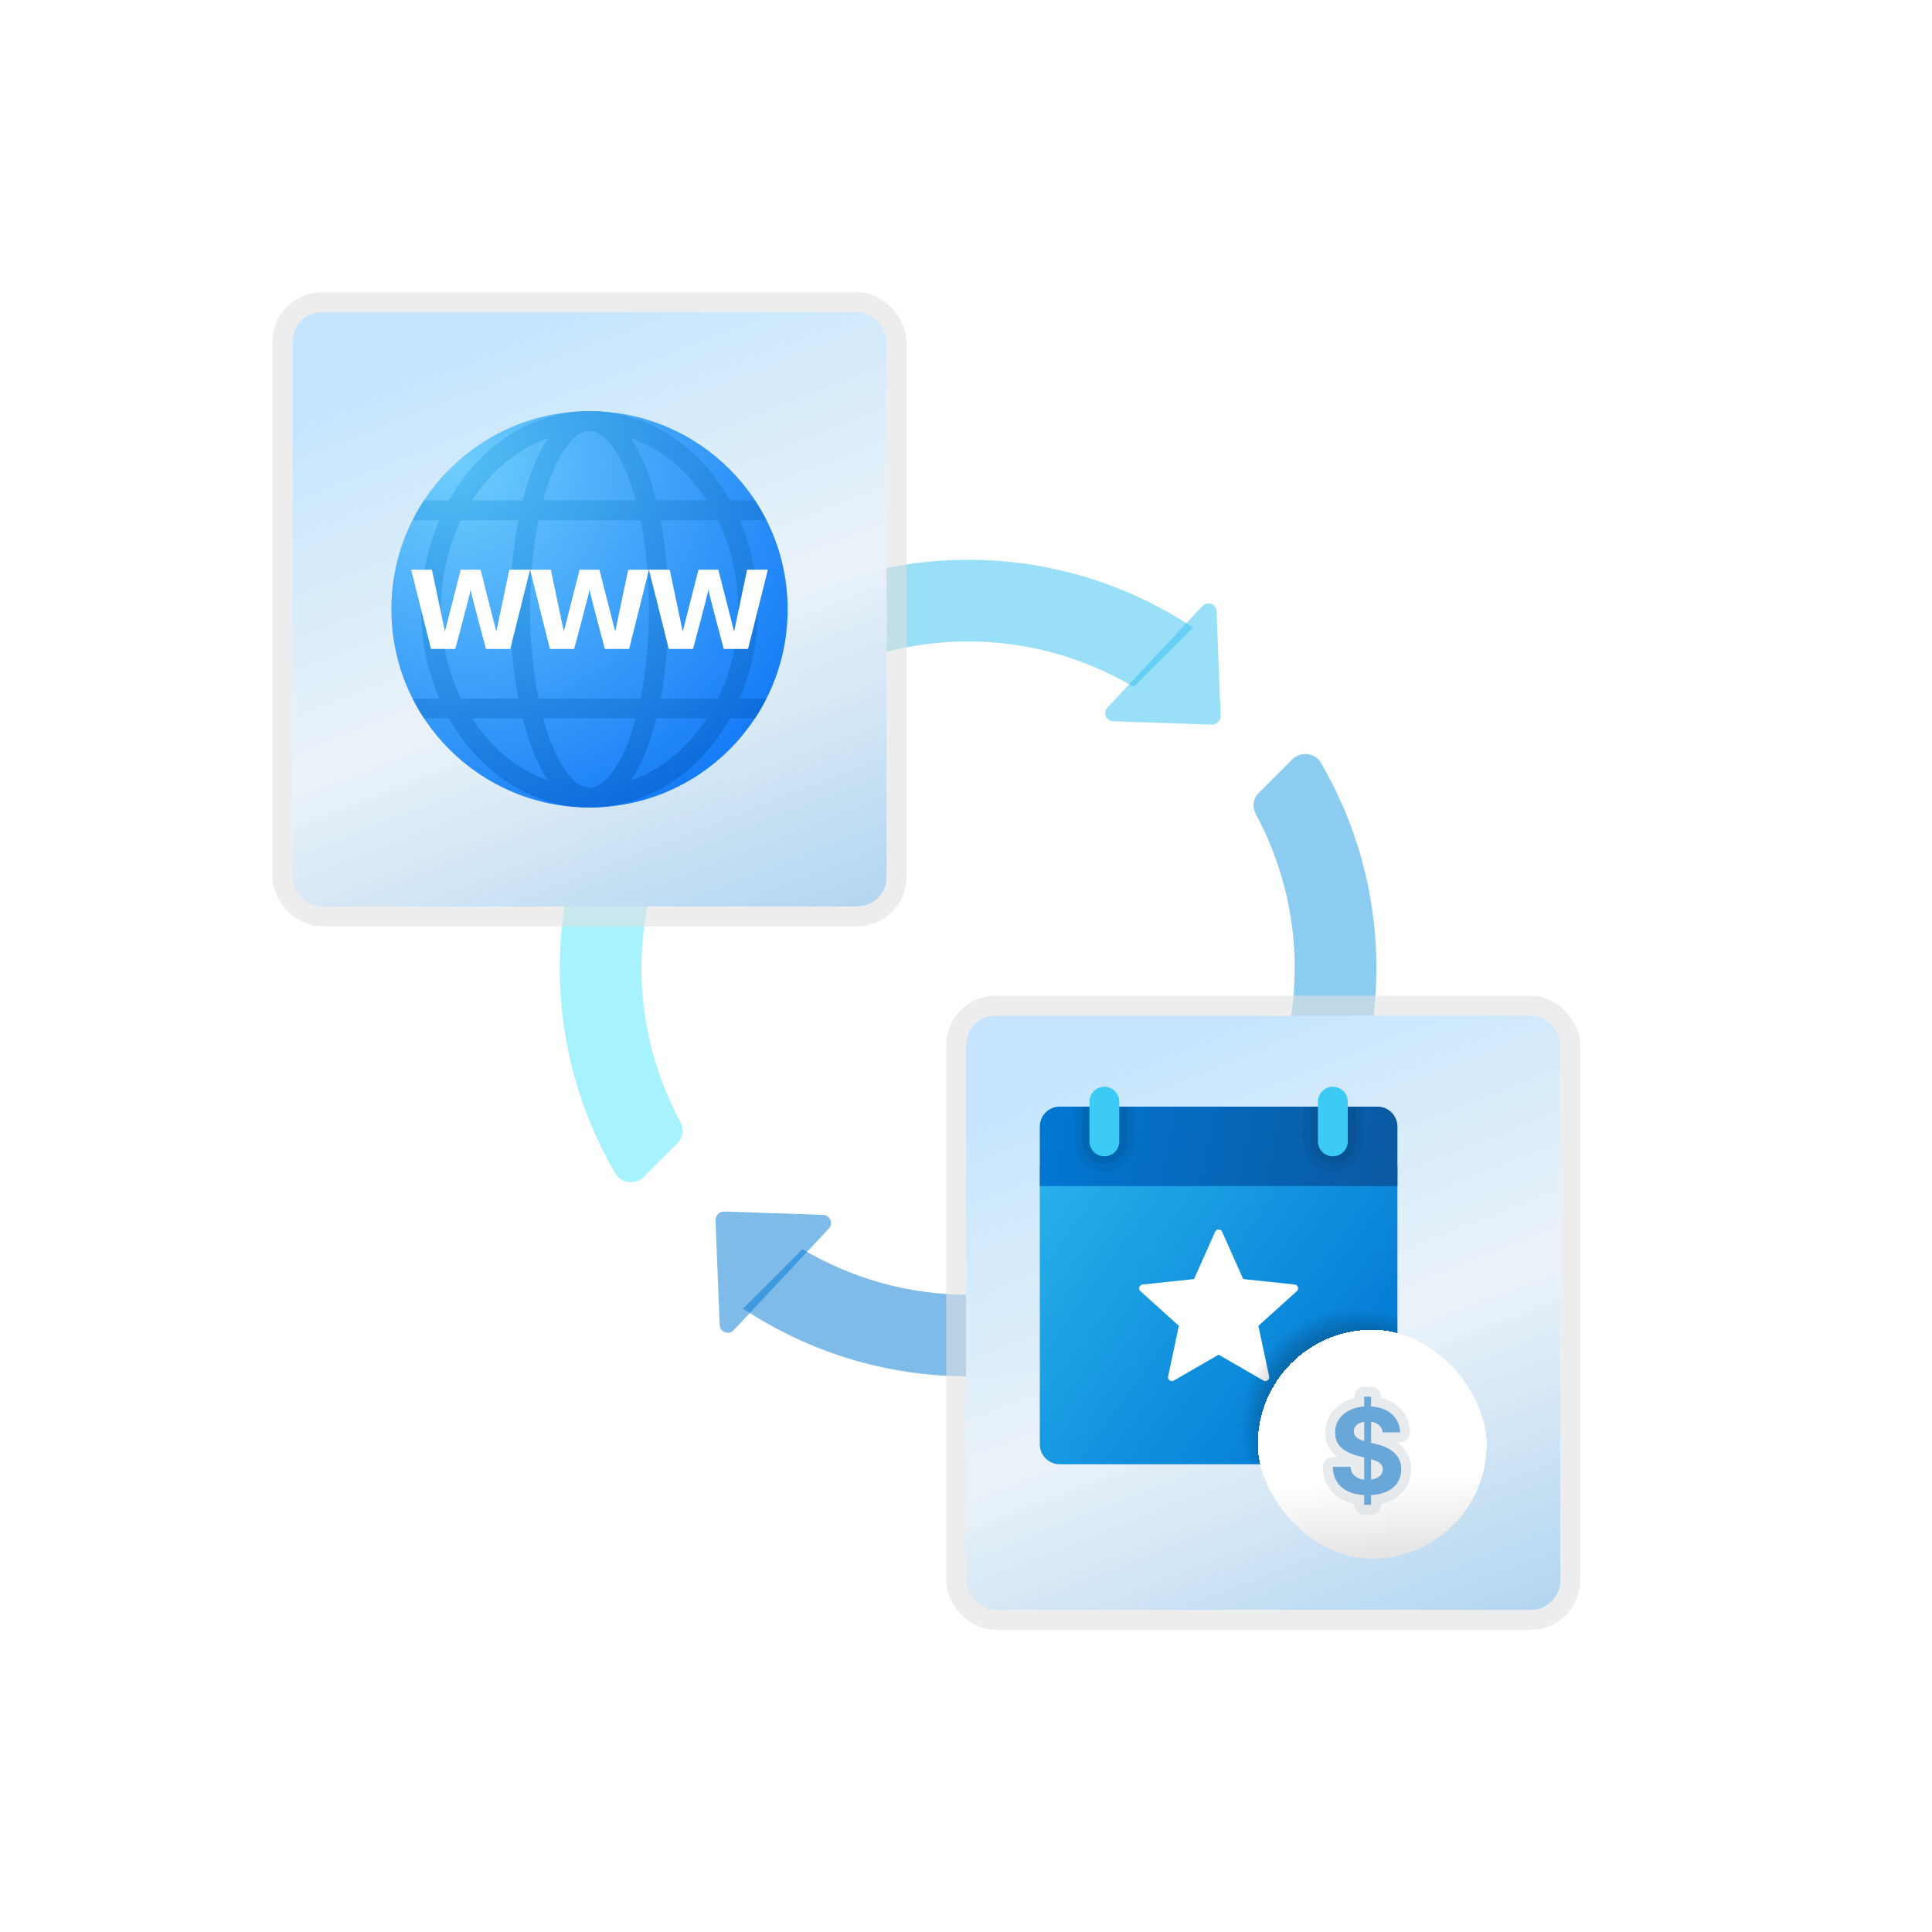 <svg width="195" height="195" viewBox="0 0 195 195" fill="none" xmlns="http://www.w3.org/2000/svg">
<g id="icon=icon-blank">
<g id="icon-blank">
<g id="icon-blank_2">
<g id="combo">
<g id="Vector">
<path d="M69.333 80.989L63.341 74.997C59.026 81.51 56.5 89.311 56.5 97.71C56.5 105.268 58.546 112.346 62.102 118.434C62.706 119.469 64.151 119.615 64.998 118.766L68.377 115.387C68.943 114.82 69.048 113.959 68.669 113.254C66.178 108.62 64.742 103.339 64.742 97.71C64.742 91.598 66.434 85.897 69.333 80.989Z" fill="#50E6FF" fill-opacity="0.5"/>
<path d="M130.678 97.71C130.678 103.821 128.986 109.523 126.087 114.431L132.079 120.423C136.394 113.91 138.92 106.106 138.92 97.71C138.92 90.152 136.874 83.074 133.317 76.985C132.714 75.951 131.269 75.807 130.422 76.654L127.043 80.033C126.476 80.6 126.371 81.461 126.75 82.165C129.242 86.799 130.678 92.081 130.678 97.71Z" fill="#199BE2" fill-opacity="0.5"/>
<path d="M80.033 68.377C80.6 68.943 81.461 69.048 82.165 68.669C86.799 66.178 92.081 64.742 97.71 64.742C103.821 64.742 109.523 66.434 114.431 69.333L120.425 63.339C113.91 59.026 106.109 56.5 97.71 56.5C90.189 56.5 83.146 58.526 77.078 62.049C76.005 62.673 75.778 64.122 76.656 64.999L80.033 68.377Z" fill="#35C1F1" fill-opacity="0.5"/>
<path d="M115.387 127.043C114.82 126.476 113.959 126.371 113.254 126.75C108.62 129.242 103.339 130.678 97.71 130.678C91.598 130.678 85.897 128.986 80.989 126.087L74.997 132.079C81.51 136.394 89.313 138.92 97.71 138.92C105.268 138.92 112.346 136.874 118.434 133.317C119.469 132.714 119.615 131.269 118.766 130.422L115.387 127.043Z" fill="#0078D4" fill-opacity="0.5"/>
<path d="M122.3 73.138L112.339 72.796C111.635 72.772 111.284 71.929 111.769 71.414L121.364 61.163C121.863 60.629 122.757 60.963 122.786 61.693L123.2 72.236C123.219 72.741 122.805 73.155 122.3 73.138Z" fill="#35C1F1" fill-opacity="0.5"/>
<path d="M73.12 122.281L83.08 122.623C83.785 122.648 84.135 123.491 83.651 124.006L74.055 134.257C73.557 134.79 72.662 134.457 72.634 133.727L72.219 123.184C72.201 122.679 72.615 122.265 73.12 122.281Z" fill="#0078D4" fill-opacity="0.5"/>
<path d="M122.281 122.3L122.623 112.339C122.648 111.635 123.491 111.284 124.006 111.769L134.257 121.364C134.79 121.863 134.457 122.757 133.727 122.786L123.184 123.2C122.679 123.219 122.265 122.805 122.281 122.3Z" fill="#199BE2" fill-opacity="0.5"/>
<path d="M73.138 73.12L72.796 83.08C72.772 83.785 71.929 84.135 71.414 83.651L61.161 74.055C60.627 73.557 60.961 72.662 61.69 72.634L72.234 72.219C72.741 72.201 73.155 72.615 73.138 73.12Z" fill="#50E6FF" fill-opacity="0.5"/>
</g>
<g id="Frame">
<rect x="29.5" y="31.5" width="60" height="60" rx="3" fill="url(#paint0_linear_86_7188)"/>
<rect x="29.5" y="31.5" width="60" height="60" rx="3" fill="white" fill-opacity="0.2"/>
<g id="Group">
<g id="Vector_2">
<path d="M39.5 61.5C39.5 50.455 48.455 41.5 59.5 41.5C70.545 41.5 79.5 50.455 79.5 61.5C79.5 72.545 70.545 81.5 59.5 81.5C48.455 81.5 39.5 72.545 39.5 61.5Z" fill="url(#paint1_radial_86_7188)"/>
<path d="M76.5 61.5C76.5 58.261 75.827 55.209 74.661 52.5H77.343C76.995 51.811 76.618 51.14 76.195 50.5H73.683C70.638 45.084 65.421 41.5 59.5 41.5C53.579 41.5 48.362 45.084 45.317 50.5H42.805C42.382 51.14 42.005 51.811 41.657 52.5H44.339C43.173 55.209 42.5 58.261 42.5 61.5C42.5 64.739 43.173 67.791 44.339 70.5H41.657C42.005 71.189 42.382 71.86 42.805 72.5H45.317C48.362 77.916 53.579 81.5 59.5 81.5C65.421 81.5 70.638 77.916 73.683 72.5H76.195C76.618 71.86 76.995 71.189 77.343 70.5H74.661C75.827 67.791 76.5 64.739 76.5 61.5ZM74.5 61.5C74.5 64.78 73.753 67.849 72.471 70.5H66.678C67.221 67.667 67.5 64.553 67.5 61.5C67.5 58.447 67.221 55.333 66.678 52.5H72.471C73.753 55.151 74.5 58.22 74.5 61.5ZM59.5 79.5C57.81 79.5 56.009 76.863 54.826 72.5H64.175C62.991 76.863 61.19 79.5 59.5 79.5ZM54.348 70.5C53.821 67.913 53.5 64.871 53.5 61.5C53.5 58.129 53.821 55.087 54.348 52.5H64.652C65.179 55.087 65.5 58.129 65.5 61.5C65.5 64.871 65.179 67.913 64.652 70.5H54.348ZM59.5 43.5C61.19 43.5 62.991 46.137 64.174 50.5H54.825C56.009 46.137 57.81 43.5 59.5 43.5ZM71.347 50.5H66.236C65.61 48.001 64.757 45.816 63.684 44.227C66.763 45.303 69.429 47.532 71.347 50.5ZM55.316 44.227C54.243 45.817 53.39 48.001 52.764 50.5H47.653C49.571 47.532 52.237 45.303 55.316 44.227ZM44.5 61.5C44.5 58.22 45.247 55.151 46.529 52.5H52.322C51.779 55.333 51.5 58.447 51.5 61.5C51.5 64.553 51.779 67.667 52.322 70.5H46.529C45.247 67.849 44.5 64.78 44.5 61.5ZM47.653 72.5H52.764C53.39 74.999 54.243 77.184 55.316 78.773C52.237 77.697 49.571 75.468 47.653 72.5ZM63.684 78.773C64.757 77.183 65.61 74.999 66.236 72.5H71.347C69.429 75.468 66.763 77.697 63.684 78.773Z" fill="url(#paint2_radial_86_7188)"/>
<path d="M63.405 57.5L62.093 63.743L60.5 57.5H58.5L56.907 63.743L55.595 57.5H53.5L55.5 65.5H57.951C57.951 65.5 59.464 59.864 59.5 59.5C59.536 59.864 61.049 65.5 61.049 65.5H63.5L65.5 57.5H63.405Z" fill="white"/>
<path d="M51.405 57.5L50.093 63.743L48.5 57.5H46.5L44.907 63.743L43.595 57.5H41.5L43.5 65.5H45.951C45.951 65.5 47.464 59.864 47.5 59.5C47.536 59.864 49.049 65.5 49.049 65.5H51.5L53.5 57.5H51.405Z" fill="white"/>
<path d="M75.405 57.5L74.093 63.743L72.5 57.5H70.5L68.907 63.743L67.595 57.5H65.5L67.5 65.5H69.951C69.951 65.5 71.464 59.864 71.5 59.5C71.536 59.864 73.049 65.5 73.049 65.5H75.5L77.5 57.5H75.405Z" fill="white"/>
</g>
</g>
<rect x="28.5" y="30.5" width="62" height="62" rx="4" stroke="#E2E2E2" stroke-opacity="0.59" stroke-width="2"/>
</g>
<g id="Frame_2">
<rect x="97.5" y="102.5" width="60" height="60" rx="3" fill="url(#paint3_linear_86_7188)"/>
<rect x="97.5" y="102.5" width="60" height="60" rx="3" fill="white" fill-opacity="0.2"/>
<g id="event-sales">
<path id="Vector_3" d="M104.949 145.785V117.71H141.045V145.785C141.045 146.888 140.143 147.79 139.04 147.79H106.955C105.852 147.79 104.949 146.888 104.949 145.785Z" fill="url(#paint4_linear_86_7188)"/>
<path id="Vector_4" d="M122.643 124.33L120.517 129.099L115.325 129.648C114.991 129.683 114.857 130.097 115.105 130.322L118.984 133.818L117.901 138.926C117.832 139.255 118.183 139.511 118.474 139.342L122.997 136.732L127.52 139.341C127.811 139.509 128.163 139.253 128.094 138.925L127.011 133.817L130.889 130.321C131.139 130.097 131.005 129.683 130.67 129.647L125.478 129.098L123.351 124.329C123.215 124.024 122.78 124.024 122.643 124.33Z" fill="white"/>
<path id="Vector_5" d="M141.045 113.699V119.715H104.949V113.699C104.949 112.596 105.852 111.694 106.955 111.694H139.04C140.143 111.694 141.045 112.596 141.045 113.699Z" fill="url(#paint5_linear_86_7188)"/>
<path id="Vector_6" opacity="0.05" d="M134.528 118.211C132.867 118.211 131.52 116.865 131.52 115.203V111.694H137.536V115.203C137.536 116.865 136.19 118.211 134.528 118.211Z" fill="black"/>
<path id="Vector_7" opacity="0.07" d="M134.528 117.459C133.282 117.459 132.272 116.45 132.272 115.203V111.694H136.784V115.203C136.784 116.45 135.774 117.459 134.528 117.459Z" fill="black"/>
<path id="Vector_8" opacity="0.05" d="M111.467 118.211C109.805 118.211 108.459 116.865 108.459 115.203V111.694H114.475V115.203C114.475 116.865 113.128 118.211 111.467 118.211Z" fill="black"/>
<path id="Vector_9" opacity="0.07" d="M111.467 117.459C110.22 117.459 109.211 116.45 109.211 115.203V111.694H113.723V115.203C113.723 116.45 112.713 117.459 111.467 117.459Z" fill="black"/>
<path id="Vector_10" d="M111.467 116.707C110.636 116.707 109.963 116.033 109.963 115.203V111.192C109.963 110.362 110.636 109.688 111.467 109.688C112.297 109.688 112.971 110.362 112.971 111.192V115.203C112.971 116.033 112.297 116.707 111.467 116.707Z" fill="#3CCBF4"/>
<path id="Vector_11" d="M134.528 116.707C133.698 116.707 133.024 116.033 133.024 115.203V111.192C133.024 110.362 133.698 109.688 134.528 109.688C135.358 109.688 136.032 110.362 136.032 111.192V115.203C136.032 116.033 135.358 116.707 134.528 116.707Z" fill="#3CCBF4"/>
<path id="Vector_12" d="M137.035 131.747C130.39 131.747 125.003 137.134 125.003 143.779C125.003 145.188 125.257 146.534 125.702 147.79H139.04C140.143 147.79 141.045 146.887 141.045 145.785V132.446C139.789 132.002 138.444 131.747 137.035 131.747Z" fill="url(#paint6_radial_86_7188)"/>
<g id="Group ">
<g id="sales" filter="url(#filter0_bd_86_7188)">
<rect x="126.949" y="132.21" width="23.102" height="23.102" rx="11.551" fill="url(#paint7_linear_86_7188)" shape-rendering="crispEdges"/>
<rect x="126.949" y="132.21" width="23.102" height="23.102" rx="11.551" fill="white" fill-opacity="0.8" shape-rendering="crispEdges"/>
<g id="$">
<path d="M137.69 149.881V138.972H138.389V149.881H137.69ZM139.544 142.573C139.51 142.229 139.363 141.962 139.105 141.772C138.846 141.581 138.495 141.486 138.052 141.486C137.751 141.486 137.497 141.529 137.289 141.614C137.082 141.696 136.923 141.811 136.812 141.959C136.704 142.107 136.65 142.274 136.65 142.462C136.645 142.618 136.677 142.755 136.748 142.871C136.822 142.987 136.923 143.088 137.051 143.174C137.179 143.256 137.326 143.328 137.494 143.391C137.662 143.451 137.841 143.502 138.031 143.544L138.815 143.732C139.196 143.817 139.545 143.931 139.863 144.073C140.181 144.215 140.457 144.389 140.69 144.597C140.923 144.804 141.103 145.049 141.231 145.33C141.362 145.611 141.429 145.934 141.431 146.297C141.429 146.831 141.292 147.294 141.022 147.686C140.755 148.076 140.369 148.378 139.863 148.594C139.36 148.807 138.754 148.914 138.044 148.914C137.339 148.914 136.725 148.806 136.203 148.59C135.683 148.374 135.277 148.054 134.984 147.631C134.694 147.205 134.542 146.678 134.528 146.05H136.314C136.333 146.343 136.417 146.587 136.565 146.783C136.716 146.976 136.916 147.122 137.166 147.222C137.419 147.318 137.704 147.367 138.022 147.367C138.335 147.367 138.606 147.321 138.836 147.23C139.069 147.139 139.25 147.013 139.377 146.851C139.505 146.689 139.569 146.503 139.569 146.293C139.569 146.097 139.511 145.932 139.395 145.799C139.281 145.665 139.113 145.551 138.892 145.458C138.673 145.364 138.404 145.279 138.086 145.202L137.136 144.963C136.4 144.784 135.819 144.505 135.393 144.124C134.967 143.743 134.755 143.23 134.758 142.585C134.755 142.057 134.896 141.595 135.18 141.201C135.467 140.806 135.86 140.497 136.36 140.276C136.86 140.054 137.429 139.943 138.065 139.943C138.713 139.943 139.278 140.054 139.761 140.276C140.247 140.497 140.625 140.806 140.895 141.201C141.164 141.595 141.304 142.053 141.312 142.573H139.544Z" fill="#0077D2"/>
<path d="M137.69 149.881H136.69C136.69 150.433 137.138 150.881 137.69 150.881V149.881ZM137.69 138.972V137.972C137.138 137.972 136.69 138.42 136.69 138.972H137.69ZM138.389 138.972H139.389C139.389 138.42 138.941 137.972 138.389 137.972V138.972ZM138.389 149.881V150.881C138.941 150.881 139.389 150.433 139.389 149.881H138.389ZM139.544 142.573L138.549 142.671C138.599 143.183 139.03 143.573 139.544 143.573V142.573ZM137.289 141.614L137.659 142.543L137.67 142.539L137.289 141.614ZM136.812 141.959L136.012 141.359L136.005 141.369L136.812 141.959ZM136.65 142.462L137.65 142.498C137.65 142.486 137.65 142.474 137.65 142.462H136.65ZM136.748 142.871L135.894 143.392C135.897 143.397 135.901 143.402 135.904 143.407L136.748 142.871ZM137.051 143.174L136.496 144.006C136.5 144.008 136.505 144.011 136.509 144.014L137.051 143.174ZM137.494 143.391L137.145 144.328C137.149 144.33 137.154 144.331 137.159 144.333L137.494 143.391ZM138.031 143.544L138.263 142.572C138.259 142.571 138.254 142.57 138.249 142.568L138.031 143.544ZM138.815 143.732L138.582 144.704C138.587 144.706 138.592 144.707 138.597 144.708L138.815 143.732ZM139.863 144.073L139.456 144.986L139.456 144.986L139.863 144.073ZM140.69 144.597L141.355 143.85L141.355 143.85L140.69 144.597ZM141.231 145.33L140.321 145.744L140.324 145.751L141.231 145.33ZM141.431 146.297L142.432 146.302L142.431 146.289L141.431 146.297ZM141.022 147.686L140.199 147.119L140.198 147.121L141.022 147.686ZM139.863 148.594L140.253 149.515L140.256 149.514L139.863 148.594ZM136.203 148.59L135.819 149.513L135.821 149.514L136.203 148.59ZM134.984 147.631L134.157 148.193L134.161 148.2L134.984 147.631ZM134.528 146.05V145.05C134.259 145.05 134.001 145.158 133.813 145.351C133.625 145.543 133.522 145.804 133.528 146.073L134.528 146.05ZM136.314 146.05L137.311 145.982C137.276 145.457 136.84 145.05 136.314 145.05V146.05ZM136.565 146.783L135.766 147.385C135.77 147.389 135.773 147.393 135.776 147.398L136.565 146.783ZM137.166 147.222L136.796 148.151L136.809 148.156L137.166 147.222ZM138.836 147.23L138.473 146.299L138.469 146.3L138.836 147.23ZM139.377 146.851L140.162 147.471L140.162 147.471L139.377 146.851ZM139.395 145.799L138.633 146.447L138.641 146.456L139.395 145.799ZM138.892 145.458L138.498 146.377L138.502 146.379L138.892 145.458ZM138.086 145.202L137.843 146.172L137.852 146.174L138.086 145.202ZM137.136 144.963L137.38 143.993L137.372 143.992L137.136 144.963ZM135.393 144.124L134.727 144.87L134.727 144.87L135.393 144.124ZM134.758 142.585L135.758 142.59L135.758 142.58L134.758 142.585ZM135.18 141.201L134.371 140.613L134.368 140.617L135.18 141.201ZM139.761 140.276L139.344 141.185L139.346 141.186L139.761 140.276ZM140.895 141.201L140.069 141.765L140.069 141.765L140.895 141.201ZM141.312 142.573V143.573C141.58 143.573 141.837 143.465 142.025 143.274C142.213 143.083 142.316 142.824 142.312 142.556L141.312 142.573ZM138.69 149.881V138.972H136.69V149.881H138.69ZM137.69 139.972H138.389V137.972H137.69V139.972ZM137.389 138.972V149.881H139.389V138.972H137.389ZM138.389 148.881H137.69V150.881H138.389V148.881ZM140.539 142.474C140.479 141.872 140.203 141.338 139.698 140.966L138.512 142.577C138.523 142.585 138.527 142.59 138.529 142.591C138.53 142.593 138.531 142.594 138.531 142.595C138.532 142.596 138.543 142.615 138.549 142.671L140.539 142.474ZM139.698 140.966C139.213 140.609 138.629 140.486 138.052 140.486V142.486C138.361 142.486 138.48 142.553 138.512 142.577L139.698 140.966ZM138.052 140.486C137.663 140.486 137.271 140.54 136.909 140.689L137.67 142.539C137.723 142.517 137.839 142.486 138.052 142.486V140.486ZM136.92 140.685C136.577 140.821 136.255 141.036 136.012 141.359L137.612 142.559C137.603 142.571 137.597 142.575 137.601 142.572C137.605 142.569 137.622 142.558 137.659 142.543L136.92 140.685ZM136.005 141.369C135.768 141.693 135.65 142.068 135.65 142.462H137.65C137.65 142.465 137.649 142.481 137.643 142.502C137.636 142.524 137.626 142.54 137.62 142.549L136.005 141.369ZM135.651 142.426C135.639 142.748 135.707 143.084 135.894 143.392L137.602 142.35C137.622 142.384 137.636 142.418 137.643 142.448C137.65 142.478 137.65 142.496 137.65 142.498L135.651 142.426ZM135.904 143.407C136.061 143.654 136.265 143.852 136.496 144.006L137.605 142.342C137.592 142.333 137.587 142.327 137.586 142.327C137.586 142.327 137.589 142.33 137.593 142.335L135.904 143.407ZM136.509 144.014C136.707 144.142 136.921 144.245 137.145 144.328L137.843 142.454C137.732 142.412 137.65 142.37 137.592 142.333L136.509 144.014ZM137.159 144.333C137.368 144.407 137.586 144.47 137.812 144.52L138.249 142.568C138.095 142.534 137.955 142.494 137.829 142.449L137.159 144.333ZM137.798 144.517L138.582 144.704L139.048 142.759L138.263 142.572L137.798 144.517ZM138.597 144.708C138.92 144.78 139.205 144.874 139.456 144.986L140.271 143.16C139.885 142.987 139.472 142.854 139.033 142.756L138.597 144.708ZM139.456 144.986C139.691 145.091 139.877 145.212 140.025 145.344L141.355 143.85C141.037 143.567 140.672 143.339 140.271 143.16L139.456 144.986ZM140.025 145.344C140.155 145.459 140.251 145.591 140.321 145.744L142.142 144.916C141.955 144.507 141.691 144.149 141.355 143.85L140.025 145.344ZM140.324 145.751C140.385 145.882 140.43 146.06 140.431 146.305L142.431 146.289C142.428 145.807 142.338 145.34 142.138 144.908L140.324 145.751ZM140.431 146.292C140.43 146.651 140.341 146.912 140.199 147.119L141.846 148.253C142.243 147.676 142.428 147.012 142.431 146.302L140.431 146.292ZM140.198 147.121C140.055 147.329 139.831 147.52 139.471 147.674L140.256 149.514C140.907 149.236 141.456 148.822 141.847 148.252L140.198 147.121ZM139.473 147.673C139.125 147.821 138.658 147.914 138.044 147.914V149.914C138.85 149.914 139.596 149.793 140.253 149.515L139.473 147.673ZM138.044 147.914C137.439 147.914 136.96 147.821 136.585 147.665L135.821 149.514C136.491 149.791 137.239 149.914 138.044 149.914V147.914ZM136.586 147.666C136.226 147.517 135.98 147.313 135.807 147.062L134.161 148.2C134.573 148.796 135.139 149.231 135.819 149.513L136.586 147.666ZM135.811 147.069C135.651 146.834 135.539 146.505 135.528 146.027L133.528 146.073C133.546 146.851 133.737 147.576 134.157 148.193L135.811 147.069ZM134.528 147.05H136.314V145.05H134.528V147.05ZM135.316 146.118C135.346 146.566 135.481 147.006 135.766 147.385L137.364 146.181C137.354 146.168 137.321 146.119 137.311 145.982L135.316 146.118ZM135.776 147.398C136.047 147.745 136.398 147.993 136.796 148.151L137.535 146.293C137.434 146.252 137.384 146.208 137.354 146.168L135.776 147.398ZM136.809 148.156C137.194 148.303 137.603 148.367 138.022 148.367V146.367C137.805 146.367 137.644 146.334 137.523 146.288L136.809 148.156ZM138.022 148.367C138.429 148.367 138.83 148.308 139.204 148.16L138.469 146.3C138.382 146.335 138.241 146.367 138.022 146.367V148.367ZM139.2 148.162C139.563 148.02 139.903 147.799 140.162 147.471L138.593 146.231C138.592 146.232 138.591 146.233 138.589 146.236C138.586 146.238 138.581 146.243 138.572 146.248C138.556 146.26 138.525 146.279 138.473 146.299L139.2 148.162ZM140.162 147.471C140.432 147.129 140.569 146.723 140.569 146.293H138.569C138.569 146.295 138.569 146.284 138.576 146.265C138.582 146.247 138.59 146.235 138.593 146.231L140.162 147.471ZM140.569 146.293C140.569 145.883 140.441 145.477 140.148 145.141L138.641 146.456C138.617 146.429 138.596 146.394 138.583 146.356C138.57 146.319 138.569 146.295 138.569 146.293H140.569ZM140.156 145.15C139.911 144.862 139.596 144.67 139.281 144.537L138.502 146.379C138.564 146.405 138.602 146.427 138.622 146.441C138.643 146.455 138.643 146.458 138.633 146.447L140.156 145.15ZM139.286 144.539C139 144.416 138.675 144.315 138.321 144.23L137.852 146.174C138.134 146.242 138.346 146.312 138.498 146.377L139.286 144.539ZM138.33 144.232L137.38 143.993L136.892 145.933L137.843 146.172L138.33 144.232ZM137.372 143.992C136.746 143.839 136.33 143.619 136.059 143.378L134.727 144.87C135.309 145.39 136.054 145.729 136.9 145.935L137.372 143.992ZM136.059 143.378C135.875 143.214 135.756 142.989 135.758 142.59L133.758 142.581C133.754 143.471 134.058 144.272 134.727 144.87L136.059 143.378ZM135.758 142.58C135.756 142.244 135.842 141.993 135.992 141.785L134.368 140.617C133.95 141.198 133.754 141.87 133.758 142.591L135.758 142.58ZM135.989 141.788C136.16 141.553 136.407 141.349 136.766 141.19L135.955 139.362C135.314 139.646 134.774 140.059 134.371 140.613L135.989 141.788ZM136.766 141.19C137.119 141.034 137.546 140.943 138.065 140.943V138.943C137.312 138.943 136.602 139.075 135.955 139.362L136.766 141.19ZM138.065 140.943C138.6 140.943 139.017 141.035 139.344 141.185L140.178 139.367C139.539 139.074 138.826 138.943 138.065 138.943V140.943ZM139.346 141.186C139.686 141.341 139.913 141.537 140.069 141.765L141.72 140.636C141.336 140.074 140.808 139.654 140.176 139.366L139.346 141.186ZM140.069 141.765C140.219 141.984 140.307 142.247 140.312 142.589L142.312 142.556C142.301 141.858 142.11 141.207 141.72 140.636L140.069 141.765ZM141.312 141.573H139.544V143.573H141.312V141.573Z" fill="#D2D9DE" fill-opacity="0.5"/>
</g>
</g>
</g>
</g>
<rect x="96.5" y="101.5" width="62" height="62" rx="4" stroke="#E2E2E2" stroke-opacity="0.59" stroke-width="2"/>
</g>
</g>
</g>
</g>
</g>
<defs>
<filter id="filter0_bd_86_7188" x="122.949" y="128.21" width="31.102" height="33.102" filterUnits="userSpaceOnUse" color-interpolation-filters="sRGB">
<feFlood flood-opacity="0" result="BackgroundImageFix"/>
<feGaussianBlur in="BackgroundImageFix" stdDeviation="2"/>
<feComposite in2="SourceAlpha" operator="in" result="effect1_backgroundBlur_86_7188"/>
<feColorMatrix in="SourceAlpha" type="matrix" values="0 0 0 0 0 0 0 0 0 0 0 0 0 0 0 0 0 0 127 0" result="hardAlpha"/>
<feOffset dy="2"/>
<feGaussianBlur stdDeviation="2"/>
<feComposite in2="hardAlpha" operator="out"/>
<feColorMatrix type="matrix" values="0 0 0 0 1 0 0 0 0 1 0 0 0 0 1 0 0 0 1 0"/>
<feBlend mode="normal" in2="effect1_backgroundBlur_86_7188" result="effect2_dropShadow_86_7188"/>
<feBlend mode="normal" in="SourceGraphic" in2="effect2_dropShadow_86_7188" result="shape"/>
</filter>
<linearGradient id="paint0_linear_86_7188" x1="59.5" y1="31.5" x2="86.3" y2="99.9" gradientUnits="userSpaceOnUse">
<stop stop-color="#B8DFFC"/>
<stop offset="0.453" stop-color="#E5EFF7" stop-opacity="0.98"/>
<stop offset="1" stop-color="#8FC3EB"/>
</linearGradient>
<radialGradient id="paint1_radial_86_7188" cx="0" cy="0" r="1" gradientUnits="userSpaceOnUse" gradientTransform="translate(45.832 46.681) scale(40.041)">
<stop stop-color="#6FCEFC"/>
<stop offset="1" stop-color="#167CF7"/>
</radialGradient>
<radialGradient id="paint2_radial_86_7188" cx="0" cy="0" r="1" gradientUnits="userSpaceOnUse" gradientTransform="translate(45.225 45.98) scale(45.009 40.155)">
<stop offset="0.001" stop-color="#54C0F5"/>
<stop offset="0.998" stop-color="#0B69DB"/>
</radialGradient>
<linearGradient id="paint3_linear_86_7188" x1="127.5" y1="102.5" x2="154.3" y2="170.9" gradientUnits="userSpaceOnUse">
<stop stop-color="#B8DFFC"/>
<stop offset="0.453" stop-color="#E5EFF7" stop-opacity="0.98"/>
<stop offset="1" stop-color="#8FC3EB"/>
</linearGradient>
<linearGradient id="paint4_linear_86_7188" x1="105.364" y1="119.376" x2="134.343" y2="140.542" gradientUnits="userSpaceOnUse">
<stop stop-color="#28AFEA"/>
<stop offset="1" stop-color="#047ED6"/>
</linearGradient>
<linearGradient id="paint5_linear_86_7188" x1="105.37" y1="112.303" x2="140.241" y2="119.394" gradientUnits="userSpaceOnUse">
<stop stop-color="#0077D2"/>
<stop offset="1" stop-color="#0B59A2"/>
</linearGradient>
<radialGradient id="paint6_radial_86_7188" cx="0" cy="0" r="1" gradientUnits="userSpaceOnUse" gradientTransform="translate(137.056 143.821) scale(11.788)">
<stop/>
<stop offset="1" stop-opacity="0"/>
</radialGradient>
<linearGradient id="paint7_linear_86_7188" x1="138.5" y1="132.21" x2="140.81" y2="162.82" gradientUnits="userSpaceOnUse">
<stop offset="0.026" stop-color="white"/>
<stop offset="0.495" stop-color="white"/>
<stop offset="0.974" stop-opacity="0.98"/>
</linearGradient>
</defs>
</svg>
